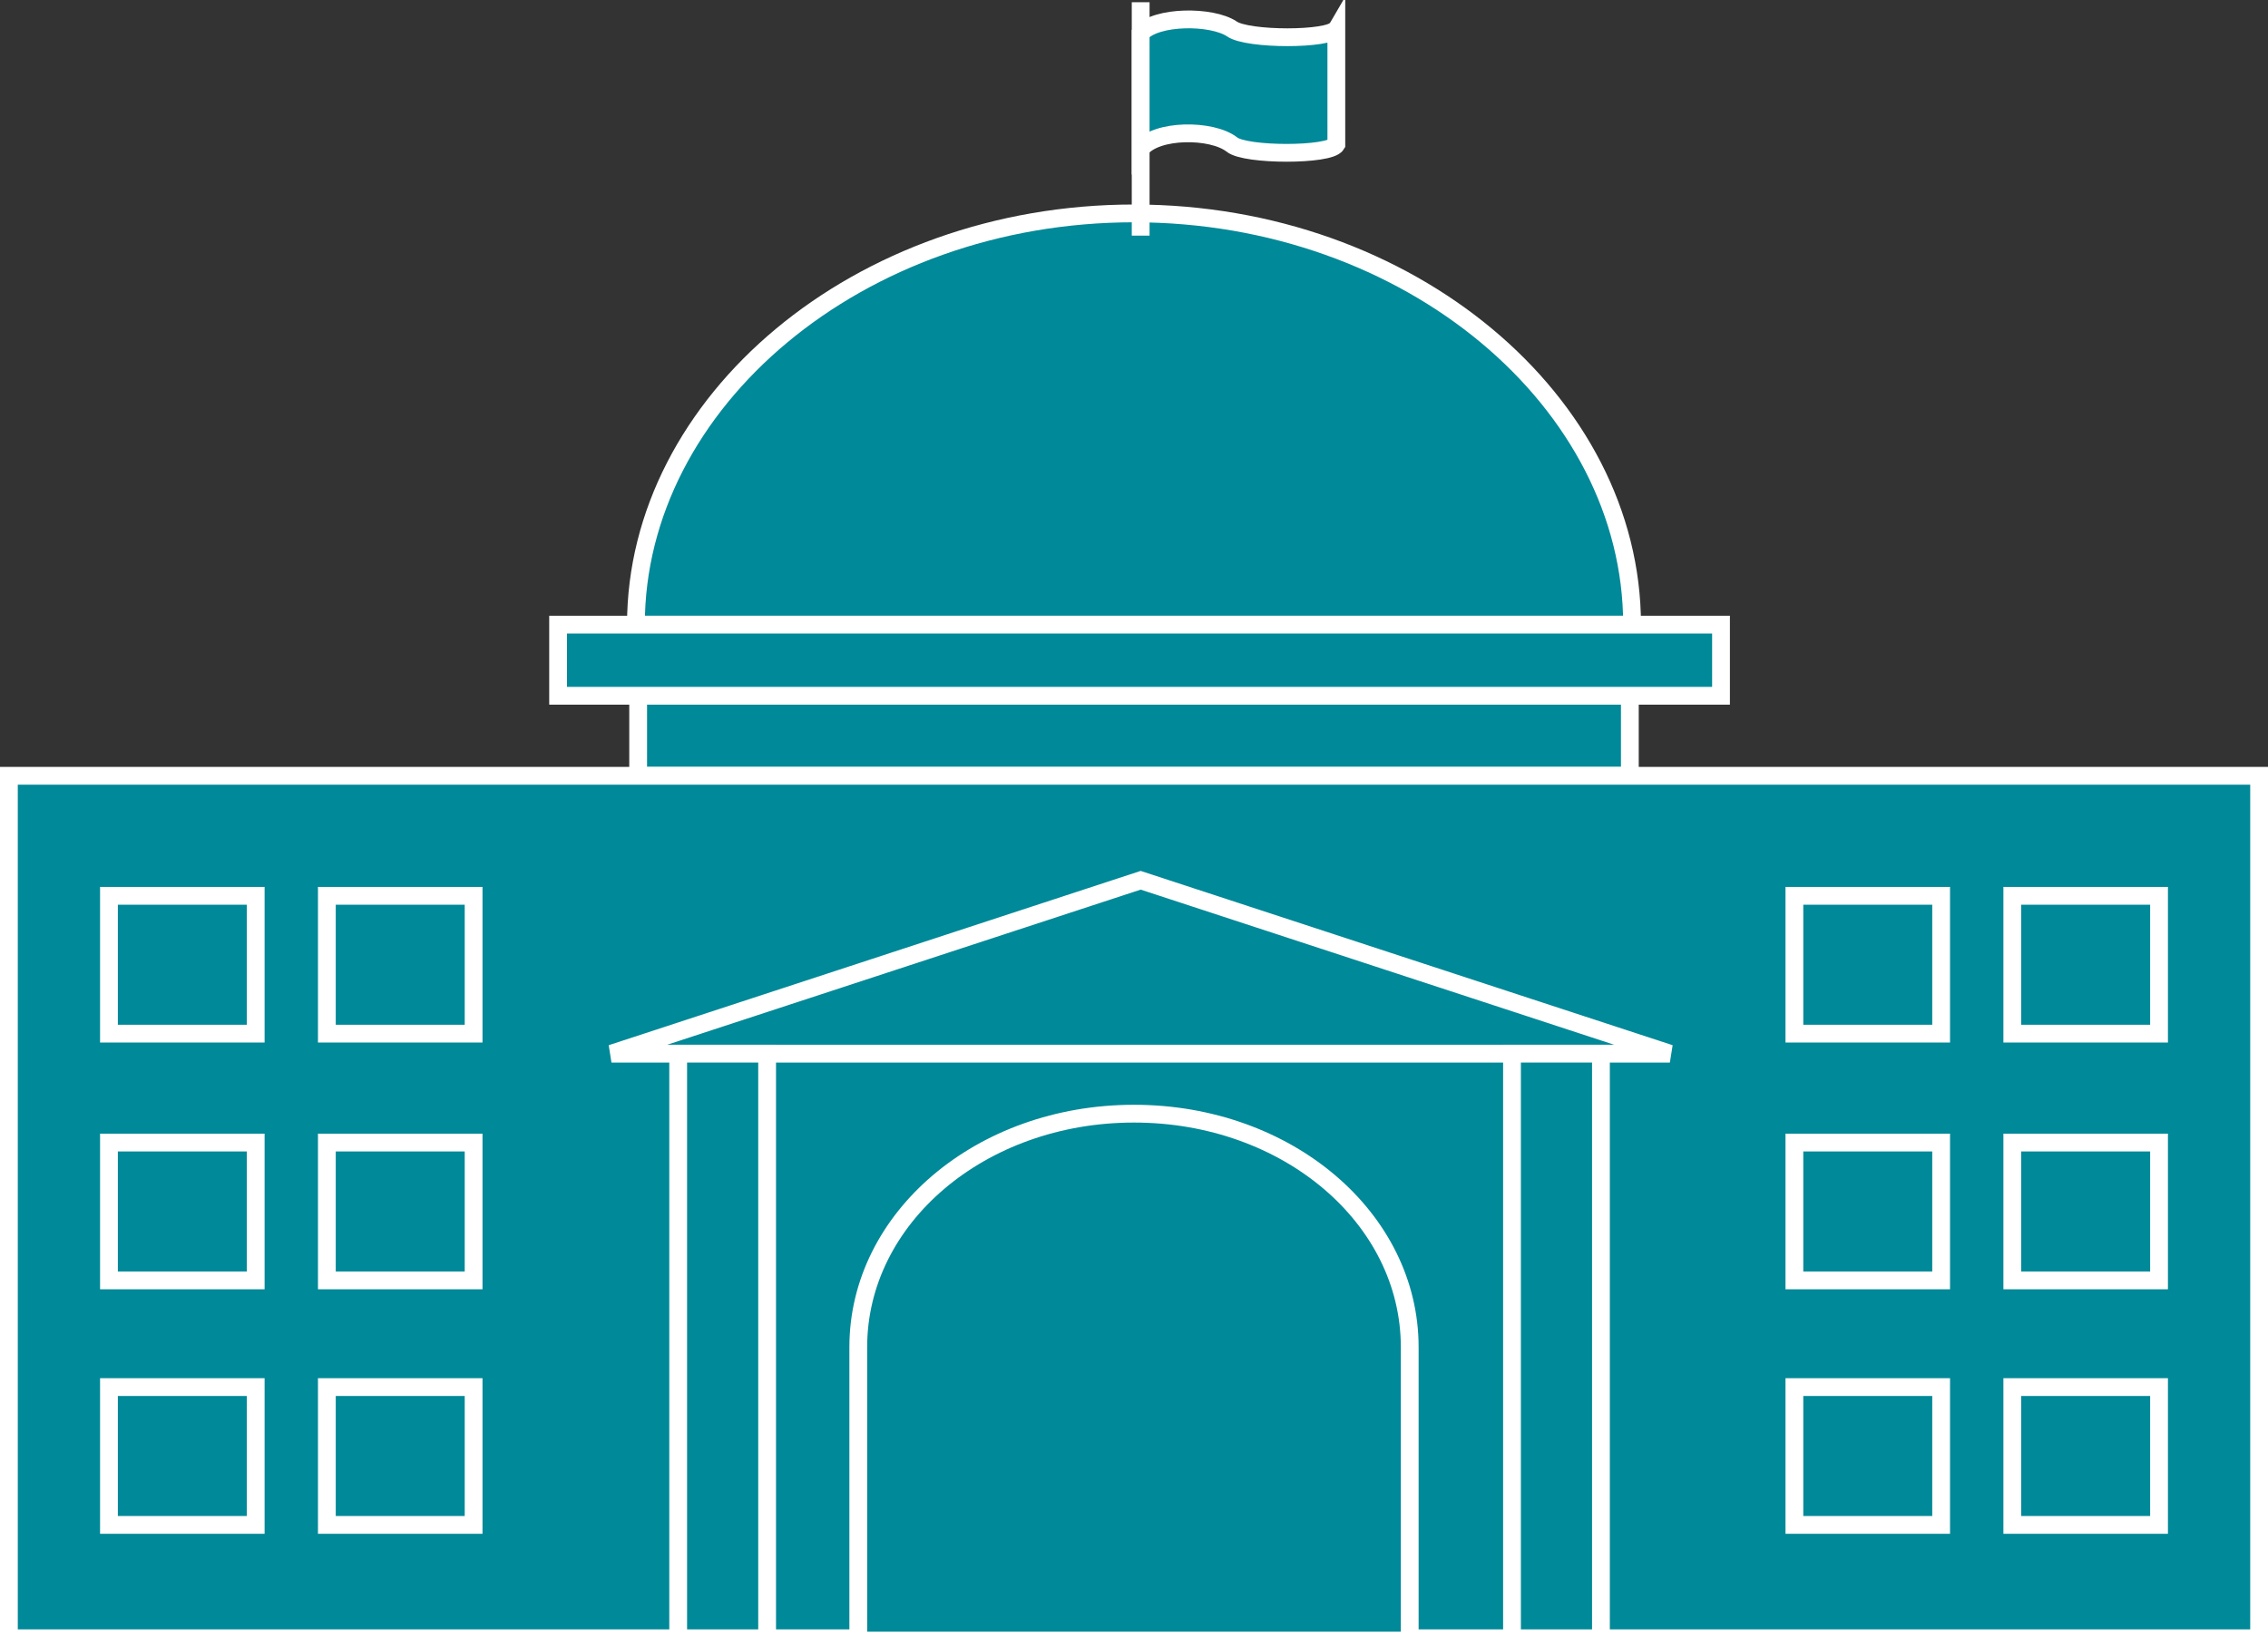 <?xml version="1.0" encoding="utf-8"?>
<!-- Generator: Adobe Illustrator 20.1.0, SVG Export Plug-In . SVG Version: 6.00 Build 0)  -->
<svg version="1.1" id="Layer_1" xmlns="http://www.w3.org/2000/svg" xmlns:xlink="http://www.w3.org/1999/xlink" x="0px" y="0px"
	 viewBox="0 0 102 74.1" style="enable-background:new 0 0 102 74.1;" xml:space="preserve">
<rect x="0" y="0" width="102" height="74.1" fill="#333333" stroke="none"/>
<style type="text/css">
	.st0{fill:#008998;stroke:#FFFFFF;stroke-width:0.8;}
</style>
<g>
	<g>
		<rect x="28.7" y="28.1" class="st0" width="44.6" height="6.8"/>
	</g>
	<path class="st0" d="M73.4,28.1c0-10-10-18.5-22.4-18.5c-12.4,0-22.4,8.5-22.4,18.5H73.4z"/>
	<line class="st0" x1="51.3" y1="0.1" x2="51.3" y2="10.6"/>
	<g>
		<path class="st0" d="M60.1,6.5c-0.3,0.5-4.1,0.5-4.7,0c-0.9-0.7-3.4-0.7-4.1,0.2V1.5c0.7-0.8,3.2-0.8,4.1-0.2
			c0.7,0.5,4.4,0.5,4.7,0V6.5z"/>
	</g>
	<rect x="0.4" y="34.9" class="st0" width="101.2" height="38.8"/>
	<path class="st0" d="M63.4,73.4l0-12.8c0-5.8-5.5-10.5-12.4-10.5s-12.4,4.7-12.4,10.5v12.8"/>
	<g>
		<rect x="4.9" y="40.3" class="st0" width="6.6" height="6.2"/>
	</g>
	<g>
		<rect x="4.9" y="51.4" class="st0" width="6.6" height="6.2"/>
	</g>
	<g>
		<rect x="4.9" y="62.4" class="st0" width="6.6" height="6.2"/>
	</g>
	<g>
		<rect x="14.7" y="40.3" class="st0" width="6.6" height="6.2"/>
	</g>
	<g>
		<rect x="14.7" y="51.4" class="st0" width="6.6" height="6.2"/>
	</g>
	<g>
		<rect x="14.7" y="62.4" class="st0" width="6.6" height="6.2"/>
	</g>
	<g>
		<rect x="90.5" y="40.3" class="st0" width="6.6" height="6.2"/>
	</g>
	<g>
		<rect x="90.5" y="51.4" class="st0" width="6.6" height="6.2"/>
	</g>
	<g>
		<rect x="90.5" y="62.4" class="st0" width="6.6" height="6.2"/>
	</g>
	<rect x="80.7" y="40.3" class="st0" width="6.6" height="6.2"/>
	<rect x="80.7" y="51.4" class="st0" width="6.6" height="6.2"/>
	<rect x="80.7" y="62.4" class="st0" width="6.6" height="6.2"/>
	<polygon class="st0" points="75.1,47.4 51.3,39.6 27.5,47.4 	"/>
	<g>
		<rect x="25.1" y="28.1" class="st0" width="52.3" height="3.2"/>
	</g>
	<g>
		<rect x="30.5" y="47.4" class="st0" width="4" height="26.3"/>
	</g>
	<g>
		<rect x="68" y="47.4" class="st0" width="4" height="26.3"/>
	</g>
</g>
</svg>
